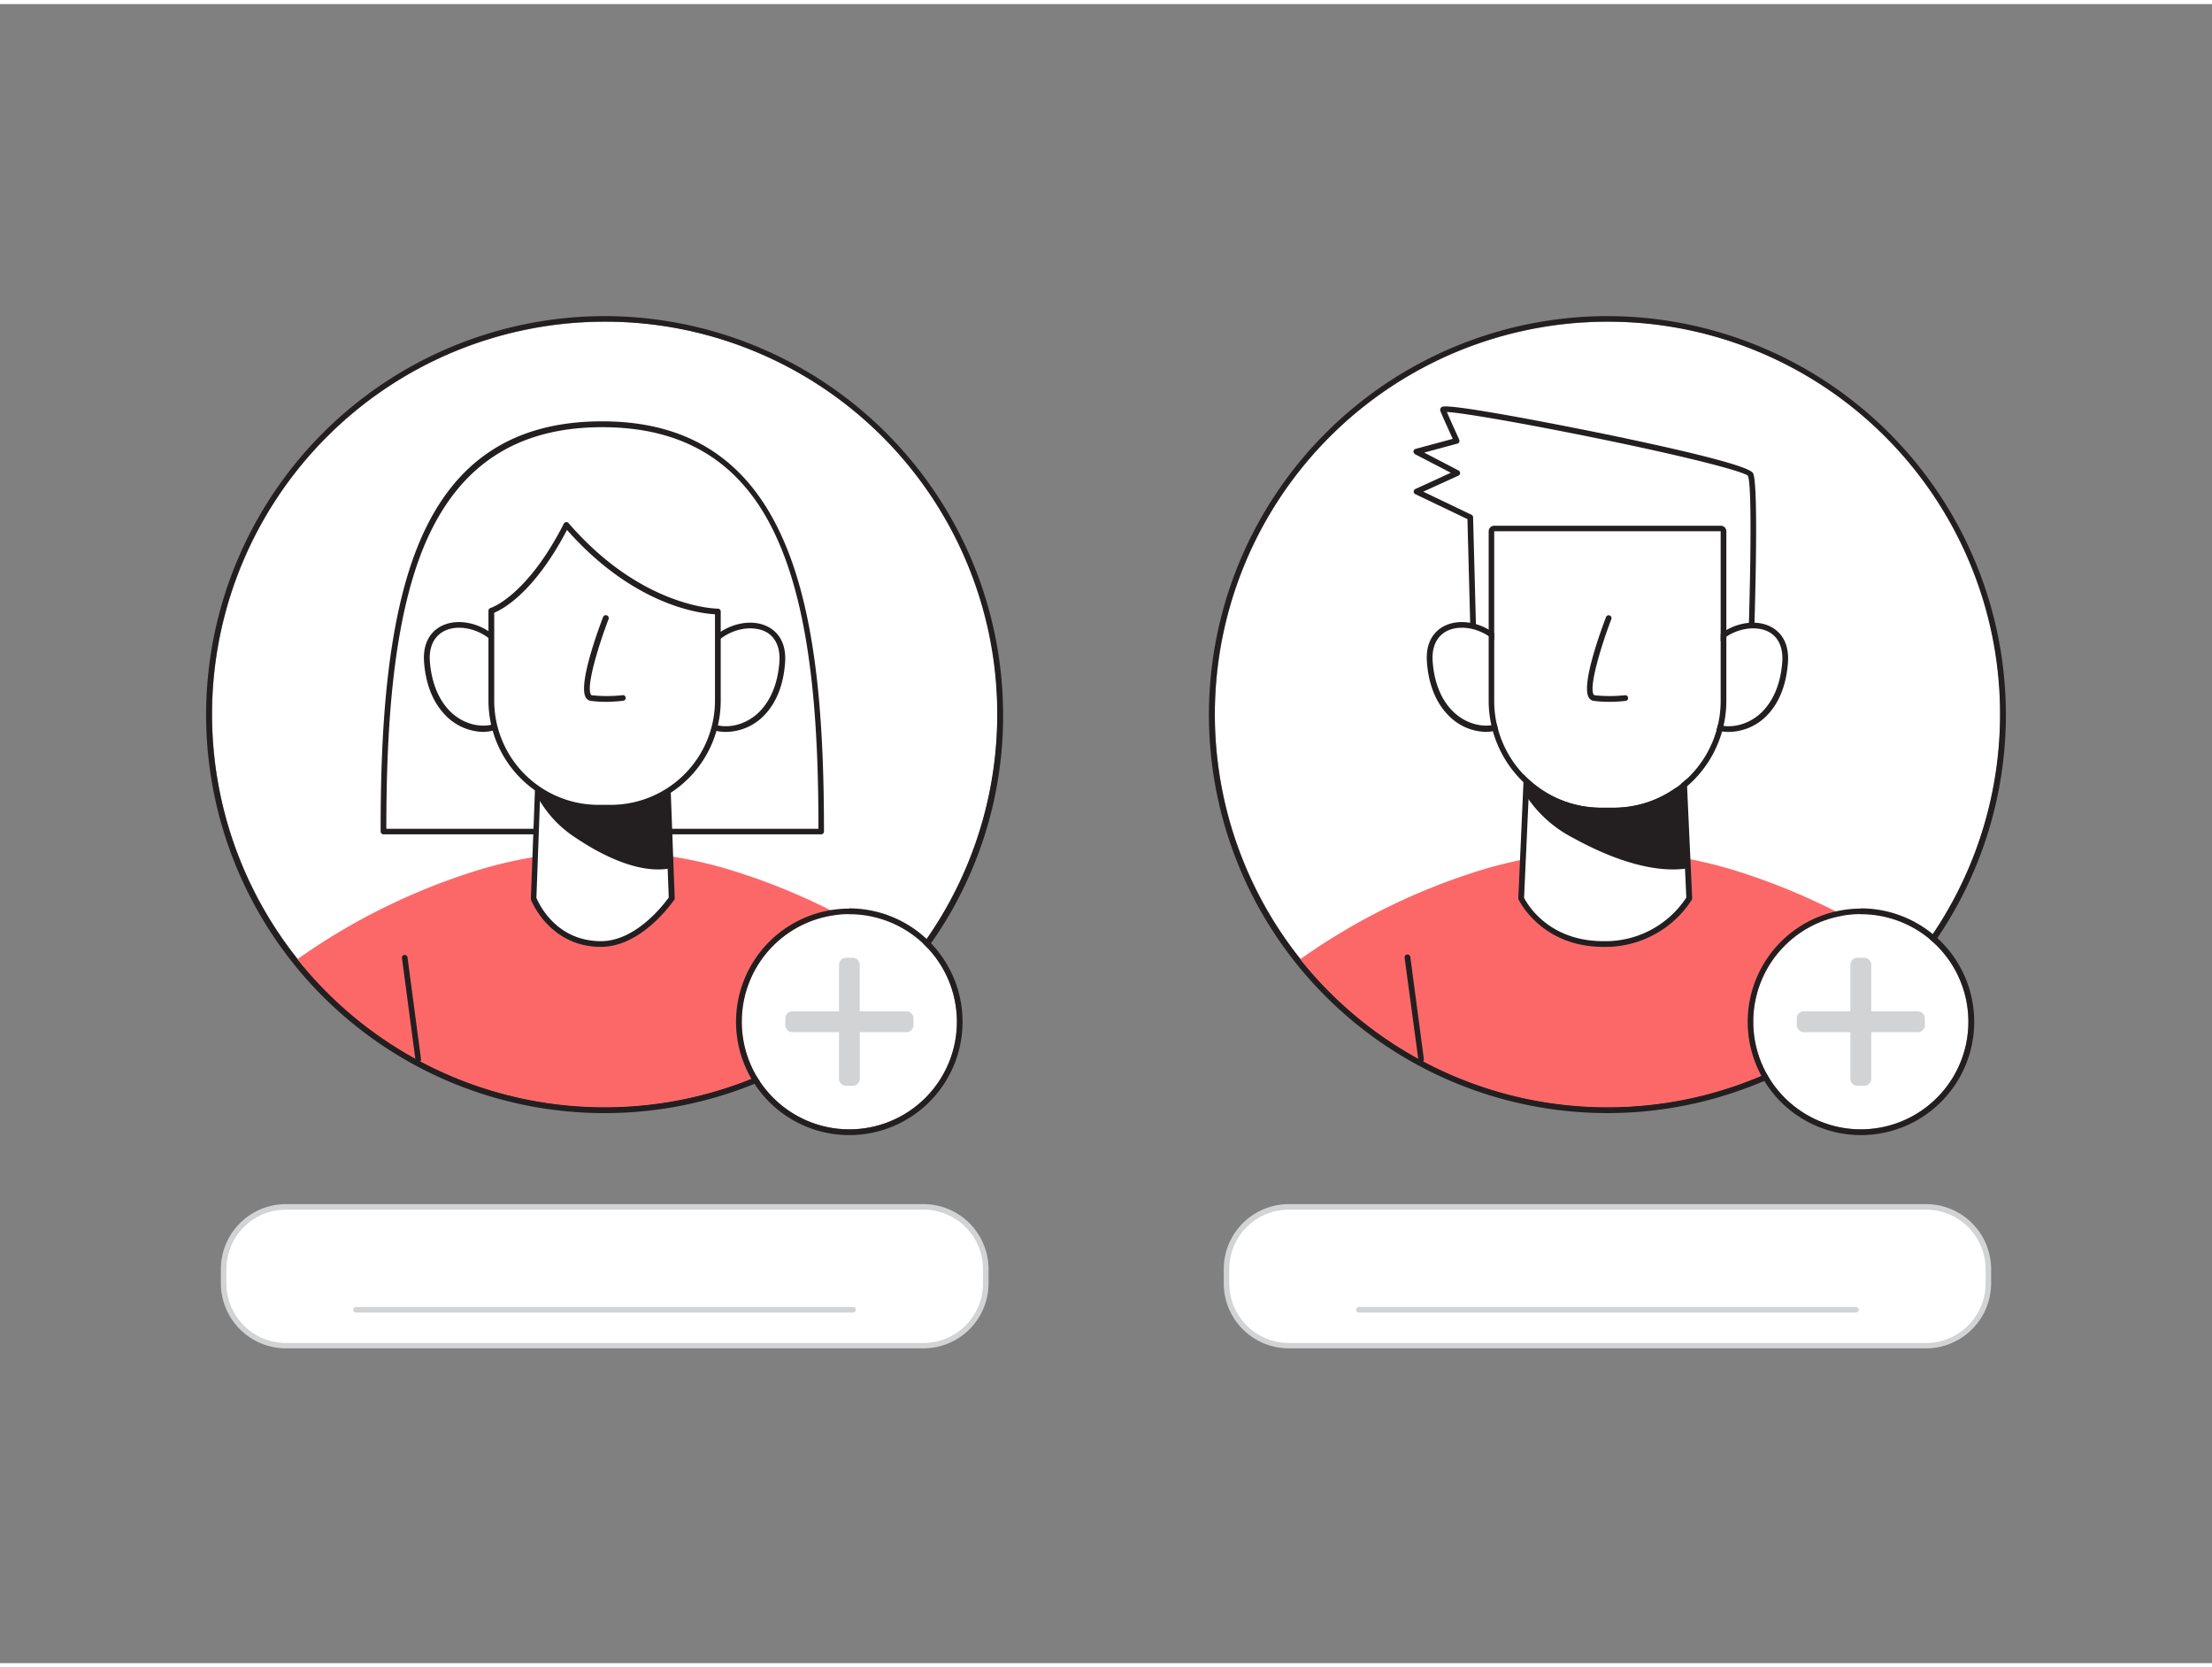 <svg xmlns="http://www.w3.org/2000/svg" viewBox="0 0 400 300" width="406" height="306" class="illustration styles_illustrationTablet__1DWOa"><rect x="0" y="0" width="400" height="300" fill="#808080" stroke="none"/><g id="_141_user_profile_flatline" data-name="#141_user_profile_flatline"><path d="M361.7,128.45a71,71,0,1,1-71-71A70.63,70.63,0,0,1,361.7,128.45Z" fill="#fff"></path><path d="M290.67,57.42a71,71,0,1,1-71,71,71,71,0,0,1,71-71m0-1a72.15,72.15,0,0,0-72.06,72.06,72.06,72.06,0,1,0,144.12,0,72.14,72.14,0,0,0-72.06-72.06Z" fill="#231f20"></path><path d="M316.55,118.34s1.12-31,0-33.28S260.38,72,260.94,73.37,263.43,79,263.43,79l-7.31,2,7.4,3.85-7.37,3.38,9.72,4.64.7,26.47Z" fill="#fff"></path><path d="M266.57,119.79a.53.53,0,0,1-.52-.51l-.69-26.15-9.43-4.51a.49.49,0,0,1-.29-.47.51.51,0,0,1,.3-.46l6.41-2.94-6.47-3.36a.54.54,0,0,1-.27-.52.51.51,0,0,1,.38-.44l6.71-1.81c-.54-1.19-1.8-3.94-2.24-5.05a.63.63,0,0,1,.31-.74c1.68-.76,28.12,4.65,28.39,4.7,12.3,2.52,27.12,5.84,27.85,7.3,1.15,2.3.17,30.34.05,33.53a.52.52,0,0,1-.5.5l-50,.92Zm-9.2-31.62,8.72,4.17a.5.5,0,0,1,.29.45l.69,25.95,49-.9c.44-12.43.81-31,0-32.55-.67-.69-9.5-3.14-27.26-6.77-14-2.86-24.65-4.65-27.17-4.76.73,1.71,2.22,4.95,2.23,5a.52.52,0,0,1-.33.72l-6,1.62,6.22,3.24a.53.53,0,0,1,.28.47.54.54,0,0,1-.31.46Zm59.18,30.17h0Z" fill="#231f20"></path><path d="M346.23,172.7a70.91,70.91,0,0,1-47.74,26.35,71.23,71.23,0,0,1-15.63,0,70.94,70.94,0,0,1-47.74-26.34,115.29,115.29,0,0,1,32.35-16,78.25,78.25,0,0,1,46.41,0A115.69,115.69,0,0,1,346.23,172.7Z" fill="#fc6868"></path><path d="M308.13,119.52c1.35-8.44,15.37-10.52,14.67-.57a14.62,14.62,0,0,1-3.73,9.34c-2.4,2.44-6.27,3.6-9.4,2.2" fill="#fff"></path><path d="M312.59,131.61a7.6,7.6,0,0,1-3.13-.65.51.51,0,0,1-.26-.68.52.52,0,0,1,.68-.26c2.77,1.24,6.39.38,8.82-2.09,2.63-2.68,3.41-6.38,3.59-9,.24-3.44-1.44-5.7-4.49-6-3.75-.42-8.44,2.23-9.16,6.74a.52.52,0,0,1-.59.43.52.52,0,0,1-.43-.59c.82-5.08,6.08-8.09,10.3-7.6,2.83.32,5.73,2.37,5.4,7.14-.2,2.81-1,6.77-3.88,9.67A9.74,9.74,0,0,1,312.59,131.61Z" fill="#231f20"></path><path d="M273.21,119.52c-1.35-8.44-15.36-10.52-14.67-.57a14.68,14.68,0,0,0,3.74,9.34c2.4,2.44,6.27,3.6,9.4,2.2" fill="#fff"></path><path d="M268.75,131.61a9.71,9.71,0,0,1-6.84-3c-2.86-2.9-3.69-6.86-3.88-9.67-.34-4.77,2.57-6.82,5.4-7.14,4.21-.49,9.48,2.52,10.29,7.6a.51.51,0,1,1-1,.16c-.73-4.51-5.42-7.17-9.17-6.74-3.05.35-4.72,2.62-4.48,6,.18,2.64.95,6.34,3.59,9,2.42,2.47,6.05,3.33,8.81,2.09a.52.52,0,0,1,.69.26.52.52,0,0,1-.26.68A7.65,7.65,0,0,1,268.75,131.61Z" fill="#231f20"></path><path d="M275.08,161.7s3.79,8.26,14.86,8.26a17.84,17.84,0,0,0,15.54-8.26L304,129.26H276.56Z" fill="#fff"></path><path d="M289.94,170.48c-11.27,0-15.29-8.48-15.33-8.56a.69.69,0,0,1-.05-.24L276,129.24a.52.52,0,0,1,.52-.49H304a.52.52,0,0,1,.52.49L306,161.68a.63.63,0,0,1-.06.27A18.53,18.53,0,0,1,289.94,170.48ZM275.6,161.6c.5,1,4.31,7.85,14.34,7.85a17.48,17.48,0,0,0,15-7.88l-1.45-31.79H277.05Z" fill="#231f20"></path><path d="M276.56,143.15a22.55,22.55,0,0,0,8.29,7.27c5.44,3,13.57,6.39,20.17,5.38l-1.09-13.72a62,62,0,0,1-14.55.1c-4.26-.38-8.66-.79-12.56-2.43C276.15,139.45,275.72,141.82,276.56,143.15Z" fill="#231f20"></path><path d="M302.5,156.48c-6.64,0-13.88-3.41-17.89-5.63a22.46,22.46,0,0,1-8.47-7.44,3.88,3.88,0,0,1-.06-3.88.8.8,0,0,1,.94-.24c3.9,1.65,8.42,2,12.4,2.39a61.27,61.27,0,0,0,14.44-.09.5.5,0,0,1,.38.1.51.51,0,0,1,.19.35l1.08,13.72a.49.49,0,0,1-.42.53A17,17,0,0,1,302.5,156.48Zm-25.73-16.21a3.24,3.24,0,0,0,.21,2.61h0A21.61,21.61,0,0,0,285.1,150c4.32,2.4,12.51,6.22,19.38,5.39l-1-12.72a63.21,63.21,0,0,1-14.15,0C285.32,142.32,280.79,141.92,276.77,140.27Zm-.15-.06h0Z" fill="#231f20"></path><path d="M289.55,145.31h2.25A19.34,19.34,0,0,0,311.15,126V95.33H270.2V126A19.34,19.34,0,0,0,289.55,145.31Z" fill="#fff"></path><path d="M311.15,95.33V126a19.34,19.34,0,0,1-19.35,19.34h-2.25A19.34,19.34,0,0,1,270.2,126V95.33h40.95m0-1H270.2a1,1,0,0,0-1,1V126a20.41,20.41,0,0,0,20.38,20.38h2.25A20.41,20.41,0,0,0,312.18,126V95.33a1,1,0,0,0-1-1Z" fill="#231f20"></path><path d="M291,126.17a20.87,20.87,0,0,1-2.77-.17,1.19,1.19,0,0,1-.93-.62c-1.43-2.38,2.35-12.52,3.12-14.53a.51.51,0,0,1,.66-.3.52.52,0,0,1,.3.67c-1.71,4.47-4.1,12.12-3.2,13.63.07.11.12.12.17.13a25.67,25.67,0,0,0,5.49,0,.51.51,0,0,1,.57.45.5.5,0,0,1-.44.57A25,25,0,0,1,291,126.17Z" fill="#231f20"></path><path d="M324.37,191.36h-.07a.52.52,0,0,1-.45-.58l2.46-18.48a.51.51,0,0,1,1,.14l-2.45,18.47A.52.52,0,0,1,324.37,191.36Z" fill="#231f20"></path><path d="M257,191.36a.51.51,0,0,1-.51-.45L254,172.44a.52.52,0,0,1,.45-.58.52.52,0,0,1,.58.44l2.45,18.48a.52.52,0,0,1-.44.58Z" fill="#231f20"></path><circle cx="336.49" cy="184.02" r="19.45" fill="#fff"></circle><path d="M336.49,164.58A19.45,19.45,0,1,1,317.05,184a19.44,19.44,0,0,1,19.44-19.44m0-1A20.48,20.48,0,1,0,357,184a20.5,20.5,0,0,0-20.48-20.48Z" fill="#231f20"></path><path d="M346.79,182.14h-8.41v-8.41a1.28,1.28,0,0,0-1.28-1.28h-1.21a1.28,1.28,0,0,0-1.28,1.28v8.41H326.2a1.28,1.28,0,0,0-1.28,1.28v1.2a1.28,1.28,0,0,0,1.28,1.29h8.41v8.41a1.28,1.28,0,0,0,1.28,1.28h1.21a1.28,1.28,0,0,0,1.28-1.28v-8.41h8.41a1.28,1.28,0,0,0,1.28-1.29v-1.2A1.28,1.28,0,0,0,346.79,182.14Z" fill="#d1d3d4"></path><path d="M180.36,128.45a71,71,0,1,1-71-71A70.64,70.64,0,0,1,180.36,128.45Z" fill="#fff"></path><path d="M109.33,57.42a71,71,0,1,1-71,71,71,71,0,0,1,71-71m0-1a72.14,72.14,0,0,0-72.06,72.06,72.05,72.05,0,0,0,128.42,44.89,71.21,71.21,0,0,0,15.7-44.89,72.15,72.15,0,0,0-72.06-72.06Z" fill="#231f20"></path><path d="M69.34,149.61c0-40.67,5.51-73.64,39.6-73.64s39.59,33,39.59,73.64Z" fill="#fff"></path><path d="M148.53,150.13H69.34a.51.51,0,0,1-.51-.52c0-16.57.8-37.49,7-52.27s17.05-21.89,33.06-21.89c35.25,0,40.11,35.64,40.11,74.16A.52.52,0,0,1,148.53,150.13Zm-78.67-1H148c0-16.39-.85-36.9-7-51.36-6-14.31-16.55-21.26-32.1-21.26s-26.06,7-32.11,21.26C70.72,112.2,69.88,132.71,69.86,149.1Z" fill="#231f20"></path><path d="M164.88,172.7a70.91,70.91,0,0,1-47.74,26.35,71.14,71.14,0,0,1-15.62,0,70.9,70.9,0,0,1-47.74-26.34,115.29,115.29,0,0,1,32.35-16,78.21,78.21,0,0,1,46.4,0A115.42,115.42,0,0,1,164.88,172.7Z" fill="#fc6868"></path><path d="M126.79,119.52c1.35-8.44,15.36-10.52,14.67-.57a14.68,14.68,0,0,1-3.74,9.34c-2.4,2.44-6.27,3.6-9.39,2.2" fill="#fff"></path><path d="M131.25,131.61a7.65,7.65,0,0,1-3.14-.65.52.52,0,0,1-.26-.68.53.53,0,0,1,.69-.26c2.76,1.24,6.39.38,8.82-2.09,2.63-2.68,3.4-6.38,3.58-9,.24-3.44-1.43-5.7-4.48-6-3.76-.42-8.44,2.23-9.16,6.74a.52.52,0,0,1-.59.43.51.51,0,0,1-.43-.59c.81-5.08,6.07-8.09,10.29-7.6,2.83.32,5.74,2.37,5.4,7.14-.19,2.81-1,6.77-3.88,9.67A9.71,9.71,0,0,1,131.25,131.61Z" fill="#231f20"></path><path d="M91.87,119.52C90.52,111.08,76.5,109,77.2,119a14.67,14.67,0,0,0,3.73,9.34c2.4,2.44,6.28,3.6,9.4,2.2" fill="#fff"></path><path d="M87.41,131.61a9.74,9.74,0,0,1-6.85-3c-2.85-2.9-3.68-6.86-3.88-9.66-.33-4.78,2.57-6.83,5.4-7.15,4.22-.49,9.48,2.52,10.3,7.6a.52.52,0,1,1-1,.16c-.72-4.51-5.4-7.16-9.16-6.74-3,.35-4.73,2.61-4.49,6,.19,2.64,1,6.34,3.59,9,2.43,2.47,6,3.33,8.82,2.09a.51.51,0,0,1,.42.94A7.57,7.57,0,0,1,87.41,131.61Z" fill="#231f20"></path><path d="M96.45,161.7s3.11,8.26,12.2,8.26c7.26,0,12.78-8.26,12.78-8.26l-1.22-32.44H97.66Z" fill="#fff"></path><path d="M108.65,170.48C99.32,170.48,96,162,96,161.89a.76.76,0,0,1,0-.21l1.22-32.44a.52.52,0,0,1,.51-.49h22.55a.52.52,0,0,1,.52.49l1.21,32.44a.44.44,0,0,1-.09.31C121.62,162.34,116.1,170.48,108.65,170.48ZM97,161.61c.38.94,3.48,7.84,11.68,7.84,6.4,0,11.51-6.85,12.25-7.9l-1.19-31.77H98.16Z" fill="#231f20"></path><path d="M97.66,143.15a20.3,20.3,0,0,0,6.82,7.27c4.46,3,11.14,6.39,16.56,5.38l-.89-13.72a41.93,41.93,0,0,1-12,.1c-3.5-.38-7.11-.79-10.31-2.43C97.32,139.45,97,141.82,97.66,143.15Z" fill="#231f20"></path><path d="M119,156.48c-5.5,0-11.48-3.43-14.78-5.65a20.5,20.5,0,0,1-7-7.45c-.66-1.28-.52-3.37.06-3.94a.69.69,0,0,1,.83-.13c3.18,1.63,6.88,2,10.14,2.37a41.14,41.14,0,0,0,11.82-.09.5.5,0,0,1,.39.1.52.52,0,0,1,.19.36l.89,13.72a.5.5,0,0,1-.41.52A11.78,11.78,0,0,1,119,156.48ZM97.9,140.32a4,4,0,0,0,.2,2.6h0a19.32,19.32,0,0,0,6.66,7.08c3.52,2.38,10.17,6.16,15.76,5.38l-.83-12.72a43,43,0,0,1-11.55,0C104.88,142.32,101.19,141.93,97.9,140.32Zm-.25-.13h0Z" fill="#231f20"></path><path d="M129.8,109.84V126a19.33,19.33,0,0,1-19.34,19.34H108.2A19.34,19.34,0,0,1,88.85,126V109.7s6.67-2,13.57-15.52C116.08,110,129.8,109.84,129.8,109.84Z" fill="#fff"></path><path d="M110.46,145.83H108.2A19.89,19.89,0,0,1,88.33,126V109.7a.53.53,0,0,1,.37-.5c.07,0,6.57-2.12,13.26-15.25a.53.53,0,0,1,.4-.28.51.51,0,0,1,.45.18c13.25,15.32,26.72,15.47,27,15.47h0a.51.51,0,0,1,.37.15.56.56,0,0,1,.15.37V126A19.88,19.88,0,0,1,110.46,145.83ZM89.37,110.06V126A18.86,18.86,0,0,0,108.2,144.8h2.26A18.86,18.86,0,0,0,129.29,126V110.34c-2.65-.14-14.6-1.52-26.76-15.25C96.57,106.48,90.86,109.45,89.37,110.06Z" fill="#231f20"></path><path d="M109.64,126.17a21.12,21.12,0,0,1-2.78-.17,1.22,1.22,0,0,1-.93-.62c-1.42-2.38,2.35-12.52,3.12-14.53a.52.52,0,1,1,1,.37c-1.72,4.47-4.1,12.12-3.2,13.63a.21.21,0,0,0,.17.13,25.53,25.53,0,0,0,5.48,0,.51.51,0,1,1,.13,1A24.72,24.72,0,0,1,109.64,126.17Z" fill="#231f20"></path><path d="M143,191.36H143a.52.52,0,0,1-.44-.58L145,172.3a.52.52,0,0,1,.58-.44.52.52,0,0,1,.45.58l-2.46,18.47A.51.51,0,0,1,143,191.36Z" fill="#231f20"></path><path d="M75.64,191.36a.52.52,0,0,1-.51-.45l-2.45-18.47a.51.51,0,0,1,1-.14l2.45,18.48a.52.52,0,0,1-.44.58Z" fill="#231f20"></path><circle cx="153.58" cy="184.02" r="19.45" fill="#fff"></circle><path d="M153.58,164.58A19.45,19.45,0,1,1,134.14,184a19.44,19.44,0,0,1,19.44-19.44m0-1A20.48,20.48,0,1,0,174.06,184a20.51,20.51,0,0,0-20.48-20.48Z" fill="#231f20"></path><path d="M163.88,182.14h-8.42v-8.41a1.28,1.28,0,0,0-1.28-1.28H153a1.28,1.28,0,0,0-1.28,1.28v8.41h-8.41a1.28,1.28,0,0,0-1.29,1.28v1.2a1.29,1.29,0,0,0,1.29,1.29h8.41v8.41A1.28,1.28,0,0,0,153,195.6h1.2a1.28,1.28,0,0,0,1.28-1.28v-8.41h8.42a1.28,1.28,0,0,0,1.28-1.29v-1.2A1.28,1.28,0,0,0,163.88,182.14Z" fill="#d1d3d4"></path><rect x="40.44" y="217.47" width="137.77" height="25.11" rx="11.26" fill="#fff"></rect><path d="M167,243.08H51.71a11.78,11.78,0,0,1-11.77-11.77v-2.58A11.77,11.77,0,0,1,51.71,217H167a11.77,11.77,0,0,1,11.76,11.76v2.58A11.77,11.77,0,0,1,167,243.08ZM51.71,218a10.77,10.77,0,0,0-10.77,10.76v2.58a10.78,10.78,0,0,0,10.77,10.77H167a10.78,10.78,0,0,0,10.76-10.77v-2.58A10.77,10.77,0,0,0,167,218Z" fill="#d1d3d4"></path><path d="M154.27,236.6H64.39a.5.5,0,0,1-.5-.5.5.5,0,0,1,.5-.5h89.88a.51.51,0,0,1,.5.5A.5.5,0,0,1,154.27,236.6Z" fill="#d1d3d4"></path><rect x="221.79" y="217.47" width="137.77" height="25.11" rx="11.26" fill="#fff"></rect><path d="M348.29,243.08H233.05a11.77,11.77,0,0,1-11.76-11.77v-2.58A11.77,11.77,0,0,1,233.05,217H348.29a11.77,11.77,0,0,1,11.77,11.76v2.58A11.78,11.78,0,0,1,348.29,243.08ZM233.05,218a10.77,10.77,0,0,0-10.76,10.76v2.58a10.78,10.78,0,0,0,10.76,10.77H348.29a10.78,10.78,0,0,0,10.77-10.77v-2.58A10.77,10.77,0,0,0,348.29,218Z" fill="#d1d3d4"></path><path d="M335.61,236.6H245.73a.5.5,0,0,1-.5-.5.51.51,0,0,1,.5-.5h89.88a.5.5,0,0,1,.5.5A.5.5,0,0,1,335.61,236.6Z" fill="#d1d3d4"></path></g></svg>